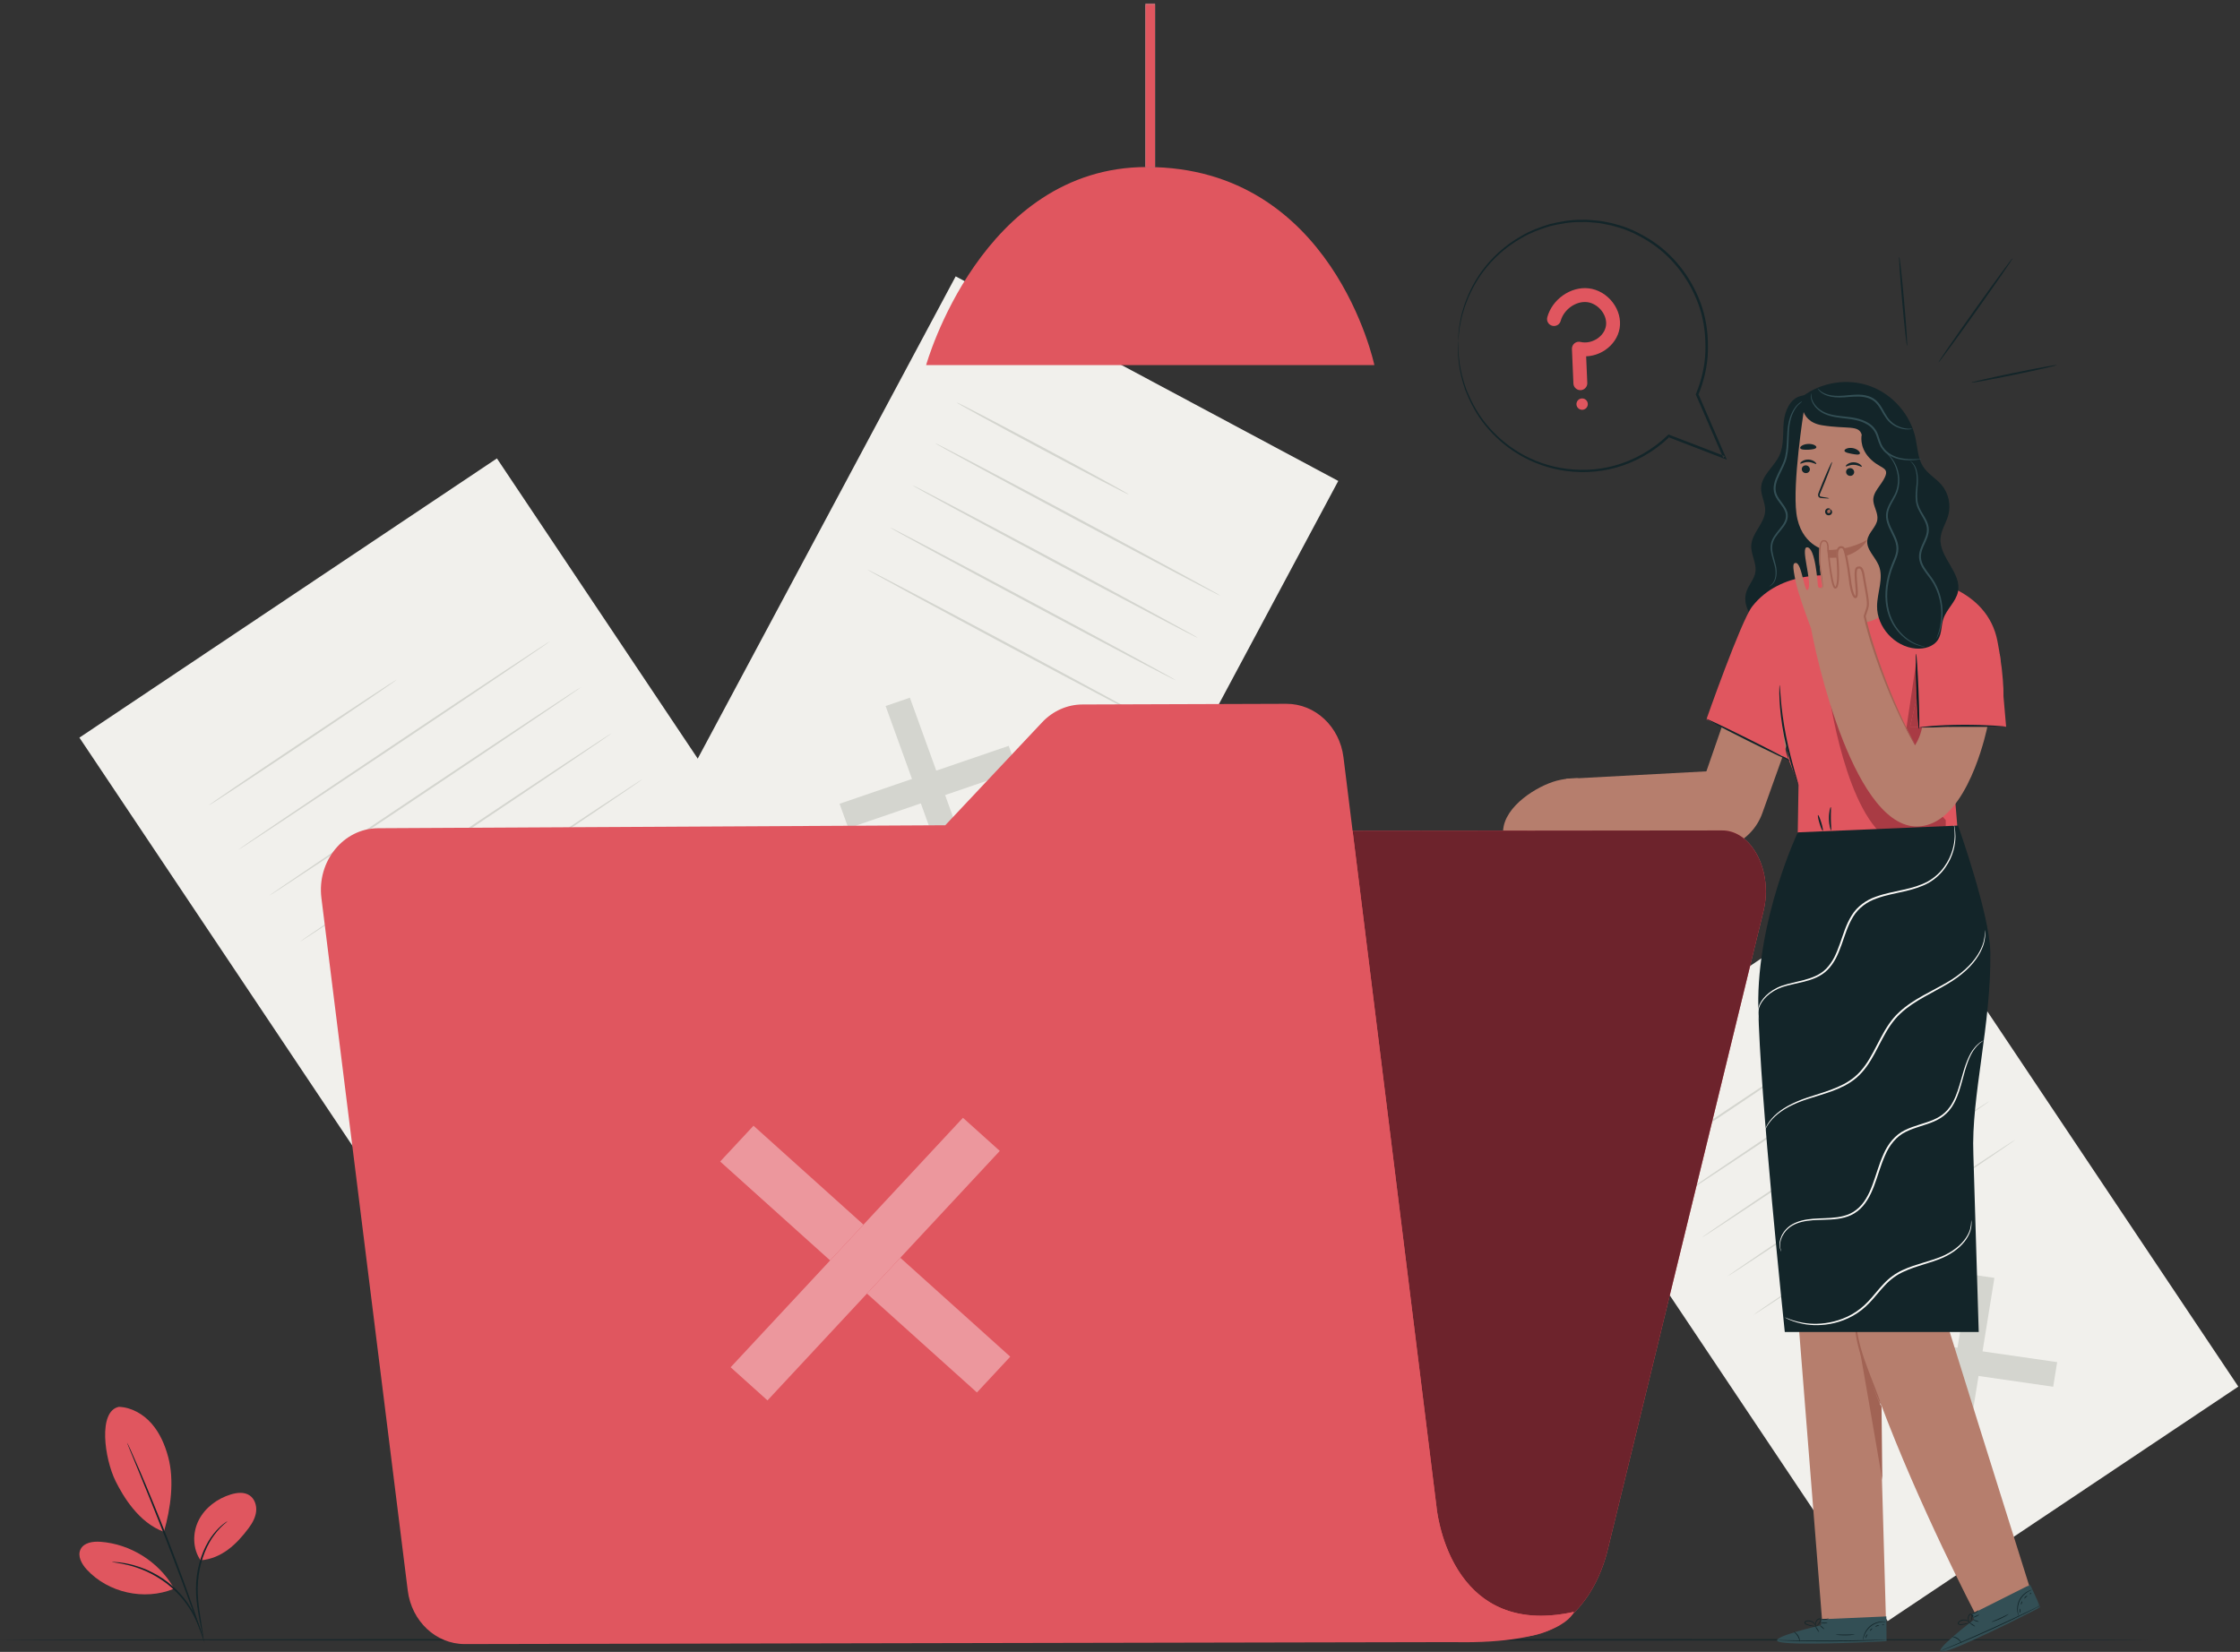 <?xml version="1.0" encoding="UTF-8"?>
<svg width="602px" height="444px" viewBox="0 0 602 444" version="1.1" xmlns="http://www.w3.org/2000/svg" xmlns:xlink="http://www.w3.org/1999/xlink">
    <rect x="0" y="0" width="602" height="444" fill="#333333" stroke="none"/>
    <!-- Generator: Sketch 55 (78076) - https://sketchapp.com -->
    <title>3024050</title>
    <desc>Created with Sketch.</desc>
    <defs>
        <polygon id="path-1" points="0.06 0.939 577.333 0.939 577.333 441.267 0.06 441.267"></polygon>
        <polygon id="path-3" points="0.569 0.937 43.373 0.937 43.373 18.94 0.569 18.94"></polygon>
    </defs>
    <g id="3024050" stroke="none" strokeWidth="1" fill="none" fill-rule="evenodd">
        <polyline id="Fill-1" fill="#F1F0EC" points="244.053 288.432 131.848 363.482 21.34 198.264 133.546 123.215 244.053 288.432"></polyline>
        <polyline id="Fill-2" fill="#D4D5CF" points="186.086 280.598 184.813 288.479 129.034 280.443 130.308 272.563 186.086 280.598"></polyline>
        <polyline id="Fill-3" fill="#D4D5CF" points="157.995 252.485 165.999 253.639 157.125 308.556 149.121 307.403 157.995 252.485"></polyline>
        <path d="M106.618,182.684 C106.698,182.804 95.454,190.465 81.507,199.794 C67.554,209.126 56.182,216.592 56.103,216.472 C56.023,216.353 67.265,208.693 81.217,199.361 C95.164,190.032 106.539,182.565 106.618,182.684" id="Fill-4" fill="#D4D5CF"></path>
        <path d="M147.882,172.326 C147.962,172.446 129.263,185.093 106.123,200.57 C82.974,216.054 64.15,228.504 64.07,228.384 C63.99,228.265 82.685,215.62 105.833,200.138 C128.974,184.66 147.802,172.206 147.882,172.326" id="Fill-5" fill="#D4D5CF"></path>
        <path d="M156.153,184.692 C156.234,184.812 137.535,197.459 114.394,212.936 C91.246,228.42 72.421,240.87 72.341,240.751 C72.261,240.631 90.956,227.987 114.105,212.504 C137.245,197.026 156.073,184.573 156.153,184.692" id="Fill-6" fill="#D4D5CF"></path>
        <path d="M164.425,197.058 C164.505,197.178 145.806,209.825 122.666,225.303 C99.517,240.786 80.693,253.236 80.612,253.117 C80.533,252.998 99.227,240.353 122.376,224.87 C145.516,209.392 164.345,196.939 164.425,197.058" id="Fill-7" fill="#D4D5CF"></path>
        <path d="M172.696,209.425 C172.776,209.545 154.077,222.192 130.937,237.669 C107.788,253.152 88.964,265.603 88.884,265.483 C88.804,265.364 107.499,252.72 130.647,237.237 C153.788,221.759 172.616,209.306 172.696,209.425" id="Fill-8" fill="#D4D5CF"></path>
        <polyline id="Fill-9" fill="#F1F0EC" points="601.548 372.698 507.314 435.726 414.508 296.972 508.741 233.943 601.548 372.698"></polyline>
        <polyline id="Fill-10" fill="#D4D5CF" points="552.865 366.118 551.796 372.737 504.952 365.988 506.022 359.37 552.865 366.118"></polyline>
        <polyline id="Fill-11" fill="#D4D5CF" points="529.275 342.509 535.996 343.476 528.543 389.598 521.821 388.63 529.275 342.509"></polyline>
        <path d="M486.126,283.888 C486.206,284.007 476.774,290.456 465.06,298.291 C453.342,306.129 443.781,312.383 443.701,312.263 C443.621,312.143 453.053,305.695 464.771,297.858 C476.483,290.023 486.046,283.767 486.126,283.888" id="Fill-12" fill="#D4D5CF"></path>
        <path d="M520.78,275.188 C520.86,275.307 505.167,285.944 485.733,298.943 C466.292,311.946 450.473,322.388 450.393,322.267 C450.313,322.148 466.003,311.514 485.443,298.511 C504.878,285.512 520.7,275.068 520.78,275.188" id="Fill-13" fill="#D4D5CF"></path>
        <path d="M527.728,285.574 C527.808,285.693 512.113,296.33 492.68,309.329 C473.239,322.332 457.419,332.772 457.339,332.653 C457.26,332.534 472.949,321.899 492.391,308.896 C511.824,295.897 527.648,285.454 527.728,285.574" id="Fill-14" fill="#D4D5CF"></path>
        <path d="M534.674,295.96 C534.754,296.079 519.061,306.716 499.626,319.715 C480.186,332.718 464.366,343.158 464.286,343.039 C464.206,342.92 479.896,332.285 499.337,319.282 C518.771,306.283 534.594,295.84 534.674,295.96" id="Fill-15" fill="#D4D5CF"></path>
        <path d="M541.62,306.345 C541.7,306.465 526.007,317.101 506.573,330.1 C487.132,343.103 471.313,353.544 471.233,353.425 C471.152,353.305 486.842,342.671 506.283,329.667 C525.717,316.669 541.54,306.225 541.62,306.345" id="Fill-16" fill="#D4D5CF"></path>
        <polyline id="Fill-17" fill="#F1F0EC" points="278.69 280.667 175.872 225.678 256.841 74.281 359.66 129.27 278.69 280.667"></polyline>
        <polyline id="Fill-18" fill="#D4D5CF" points="261.089 233.307 254.565 235.541 238.008 189.767 244.531 187.533 261.089 233.307"></polyline>
        <polyline id="Fill-19" fill="#D4D5CF" points="271.09 200.469 273.466 207.037 228.007 222.606 225.631 216.037 271.09 200.469"></polyline>
        <path d="M303.391,132.932 C303.311,133.083 292.882,127.662 280.101,120.827 C267.316,113.99 257.021,108.327 257.101,108.176 C257.181,108.025 267.608,113.445 280.393,120.282 C293.173,127.118 303.472,132.782 303.391,132.932" id="Fill-20" fill="#D4D5CF"></path>
        <path d="M328.064,160.165 C327.983,160.316 310.724,151.243 289.52,139.902 C268.307,128.557 251.183,119.242 251.263,119.092 C251.343,118.941 268.599,128.013 289.811,139.357 C311.016,150.698 328.144,160.015 328.064,160.165" id="Fill-21" fill="#D4D5CF"></path>
        <path d="M322.003,171.497 C321.923,171.648 304.664,162.575 283.459,151.234 C262.247,139.89 245.122,130.574 245.203,130.423 C245.283,130.273 262.539,139.344 283.751,150.689 C304.955,162.03 322.084,171.347 322.003,171.497" id="Fill-22" fill="#D4D5CF"></path>
        <path d="M315.942,182.829 C315.862,182.98 298.604,173.907 277.399,162.566 C256.187,151.221 239.062,141.906 239.142,141.755 C239.223,141.605 256.478,150.676 277.69,162.021 C298.895,173.361 316.024,182.679 315.942,182.829" id="Fill-23" fill="#D4D5CF"></path>
        <g id="Group-30">
            <mask id="mask-2" fill="white">
                <use xlink:href="#path-1"></use>
            </mask>
            <g id="Clip-25"></g>
            <path d="M309.882,194.161 C309.802,194.312 292.543,185.238 271.338,173.898 C250.126,162.553 233.001,153.238 233.082,153.087 C233.162,152.936 250.418,162.008 271.63,173.352 C292.834,184.693 309.963,194.011 309.882,194.161" id="Fill-24" fill="#D4D5CF" mask="url(#mask-2)"></path>
            <polygon id="Fill-26" fill="#BEBFBB" mask="url(#mask-2)" points="307.838 44.922 310.421 44.922 310.421 0.939 307.838 0.939"></polygon>
            <path d="M248.899,98.128 L369.36,98.128 C369.36,98.128 358.238,44.894 308.217,44.894 C263.725,44.894 248.899,98.128 248.899,98.128" id="Fill-27" fill="#E0565F" mask="url(#mask-2)"></path>
            <polygon id="Fill-28" fill="#E0565F" mask="url(#mask-2)" points="307.838 44.922 310.421 44.922 310.421 0.939 307.838 0.939"></polygon>
            <path d="M577.333,440.767 C577.333,440.911 448.082,441.028 288.68,441.028 C129.223,441.028 0,440.911 0,440.767 C0,440.624 129.223,440.507 288.68,440.507 C448.082,440.507 577.333,440.624 577.333,440.767" id="Fill-29" fill="#132529" mask="url(#mask-2)"></path>
        </g>
        <path d="M31.952,378.141 C35.334,378.259 38.507,380.095 40.737,382.639 C42.967,385.183 44.335,388.383 45.209,391.65 C46.901,397.974 45.861,405.436 44.058,411.728 C37.212,409.282 32.99,401.981 31.082,398.143 C28.065,392.077 26.296,379.281 31.952,378.141" id="Fill-31" fill="#E0565F"></path>
        <path d="M53.908,419.392 C51.748,416.292 51.697,411.979 53.405,408.607 C55.112,405.235 58.393,402.804 62.005,401.694 C63.676,401.182 65.614,400.966 67.068,401.936 C68.426,402.844 69.013,404.624 68.837,406.249 C68.663,407.873 67.839,409.359 66.869,410.673 C63.54,415.18 59.492,418.931 53.908,419.392" id="Fill-32" fill="#E0565F"></path>
        <path d="M54.662,440.523 C54.629,440.528 54.525,440.059 54.356,439.21 C54.173,438.272 53.936,437.06 53.651,435.605 C53.111,432.575 52.254,428.266 52.902,423.502 C53.526,418.76 55.414,414.705 57.393,412.284 C58.367,411.059 59.299,410.192 59.989,409.659 C60.323,409.379 60.618,409.206 60.804,409.074 C60.996,408.948 61.101,408.889 61.11,408.902 C61.185,408.986 59.51,410.018 57.659,412.488 C55.784,414.917 53.986,418.902 53.373,423.565 C52.734,428.232 53.525,432.502 53.982,435.549 C54.227,437.078 54.424,438.318 54.538,439.18 C54.652,440.04 54.693,440.518 54.662,440.523" id="Fill-33" fill="#132529"></path>
        <path d="M34.16,387.766 C34.175,387.759 34.27,387.937 34.436,388.284 C34.618,388.678 34.852,389.182 35.141,389.807 C35.746,391.135 36.597,393.066 37.628,395.461 C39.69,400.25 42.447,406.906 45.325,414.324 C48.201,421.746 50.653,428.521 52.359,433.448 C53.213,435.912 53.886,437.911 54.334,439.299 C54.542,439.956 54.71,440.486 54.84,440.9 C54.951,441.267 55.002,441.464 54.986,441.469 C54.971,441.474 54.89,441.289 54.75,440.932 C54.598,440.525 54.402,440.004 54.16,439.359 C53.64,437.934 52.922,435.968 52.043,433.561 C50.257,428.664 47.757,421.912 44.882,414.496 C42.007,407.083 39.301,400.411 37.319,395.591 C36.344,393.221 35.548,391.284 34.972,389.881 C34.716,389.241 34.509,388.724 34.348,388.322 C34.211,387.964 34.146,387.771 34.16,387.766" id="Fill-34" fill="#132529"></path>
        <path d="M46.536,426.543 C42.498,419.674 34.961,414.99 27.014,414.414 C24.99,414.266 22.556,414.607 21.653,416.425 C20.749,418.245 21.958,420.399 23.337,421.892 C29.073,428.106 38.776,430.272 46.611,427.088" id="Fill-35" fill="#E0565F"></path>
        <path d="M30.095,419.831 C30.098,419.799 30.548,419.817 31.362,419.878 C31.77,419.906 32.27,419.942 32.841,420.05 C33.411,420.155 34.074,420.218 34.78,420.414 C35.491,420.589 36.276,420.763 37.087,421.055 C37.915,421.3 38.765,421.654 39.658,422.032 C41.422,422.833 43.294,423.882 45.075,425.244 C46.844,426.623 48.339,428.164 49.553,429.675 C50.138,430.45 50.695,431.183 51.13,431.93 C51.611,432.647 51.968,433.367 52.304,434.018 C52.663,434.657 52.875,435.29 53.109,435.82 C53.347,436.351 53.494,436.83 53.612,437.221 C53.855,438.002 53.973,438.435 53.942,438.445 C53.841,438.48 53.355,436.732 52.006,434.172 C51.655,433.54 51.287,432.839 50.799,432.141 C50.357,431.416 49.796,430.703 49.212,429.948 C47.999,428.477 46.523,426.974 44.786,425.62 C43.036,424.282 41.204,423.241 39.478,422.431 C38.604,422.048 37.772,421.684 36.962,421.428 C36.167,421.123 35.398,420.933 34.701,420.74 C31.894,420.03 30.085,419.934 30.095,419.831" id="Fill-36" fill="#132529"></path>
        <path d="M484.027,106.414 C481.087,107.091 479.655,110.474 479.377,113.478 C479.099,116.483 479.482,119.656 478.22,122.397 C476.799,125.482 473.407,127.756 473.294,131.15 C473.226,133.22 474.454,135.166 474.396,137.235 C474.299,140.635 470.832,143.203 470.65,146.599 C470.52,149.044 472.149,151.39 471.757,153.807 C471.451,155.689 469.987,157.171 469.368,158.973 C468.134,162.566 470.602,166.521 473.817,168.544 C477.4,170.797 481.988,171.379 486.02,170.091 C490.052,168.803 493.452,165.668 495.065,161.755 C496.844,157.436 496.455,152.573 496.068,147.918 C494.863,133.413 493.968,118.882 493.383,104.338" id="Fill-37" fill="#132529"></path>
        <path d="M475.491,157.603 C475.428,157.545 476.295,157.288 476.834,156.005 C477.096,155.377 477.23,154.534 477.177,153.564 C477.143,152.587 476.81,151.524 476.447,150.326 C476.112,149.137 475.676,147.759 475.926,146.225 C476.178,144.668 477.292,143.39 478.309,142.133 C478.82,141.496 479.335,140.835 479.659,140.081 C480,139.336 480.072,138.483 479.816,137.683 C479.299,136.049 477.698,134.848 476.963,132.961 C476.599,132.016 476.595,130.978 476.803,130.043 C477,129.099 477.383,128.243 477.768,127.426 C478.551,125.798 479.413,124.305 479.755,122.721 C480.456,119.549 480.129,116.521 480.607,114.034 C481.039,111.542 482.092,109.668 483.135,108.705 C483.643,108.207 484.135,107.942 484.456,107.764 C484.798,107.617 484.979,107.549 484.985,107.565 C485.019,107.621 484.244,107.859 483.278,108.848 C482.314,109.823 481.347,111.656 480.969,114.095 C480.771,115.308 480.741,116.672 480.691,118.136 C480.64,119.599 480.594,121.188 480.222,122.83 C479.874,124.494 478.988,126.046 478.229,127.645 C477.477,129.216 476.786,131.058 477.451,132.78 C478.086,134.482 479.697,135.691 480.302,137.53 C480.598,138.445 480.501,139.459 480.115,140.279 C479.748,141.113 479.203,141.795 478.682,142.435 C477.636,143.699 476.59,144.902 476.351,146.301 C476.101,147.693 476.486,149.036 476.802,150.224 C477.137,151.414 477.46,152.534 477.468,153.551 C477.494,154.559 477.325,155.437 477.021,156.086 C476.719,156.739 476.306,157.142 475.996,157.348 C475.688,157.559 475.491,157.603 475.491,157.603" id="Fill-38" fill="#334F55"></path>
        <path d="M467.617,181.305 L458.591,207.327 L420.947,209.345 L414.67,223.313 L453.971,227.289 C461.808,230.529 470.761,226.558 473.621,218.575 L484.109,189.3 L467.617,181.305" id="Fill-39" fill="#B67E6D"></path>
        <path d="M545.481,426.637 C545.481,426.637 517.894,339.018 517.309,336.174 C516.779,333.603 527.32,270.551 528.648,254.232 L491.373,255.622 C491.373,255.622 491.372,255.721 491.37,255.893 L475.526,256.772 L489.717,435.966 L506.87,435.966 L505.169,376.515 C515.746,404.911 530.903,433.849 530.903,433.849 L545.481,426.637" id="Fill-40" fill="#B67E6D"></path>
        <path d="M505.869,397.822 C505.884,397.278 505.661,377.903 505.661,377.903 C505.447,379.062 499.085,361.08 499.239,359.987 C499.318,359.421 505.869,397.822 505.869,397.822" id="Fill-41" fill="#A16354"></path>
        <path d="M498.514,351.473 C498.474,351.473 498.437,351.859 498.403,352.559 C498.366,353.26 498.358,354.276 498.426,355.53 C498.45,356.159 498.516,356.844 498.597,357.579 C498.691,358.312 498.791,359.098 498.961,359.913 C499.272,361.549 499.752,363.318 500.363,365.134 C501.608,368.758 502.983,371.929 503.959,374.229 C504.421,375.278 504.818,376.181 505.152,376.938 C505.445,377.573 505.625,377.918 505.661,377.903 C505.698,377.889 505.588,377.516 505.358,376.855 C505.129,376.194 504.778,375.245 504.332,374.078 C503.451,371.739 502.137,368.544 500.903,364.952 C500.298,363.153 499.81,361.415 499.476,359.809 C499.294,359.01 499.178,358.238 499.066,357.517 C498.965,356.795 498.877,356.121 498.828,355.501 C498.71,354.264 498.656,353.256 498.625,352.558 C498.591,351.861 498.553,351.474 498.514,351.473" id="Fill-42" fill="#A16354"></path>
        <path d="M489.395,436.849 L489.388,435.238 L506.957,434.473 L507.006,441.118 L505.922,441.19 C501.099,441.473 481.38,442.286 478.152,441.319 C474.553,440.239 489.395,436.849 489.395,436.849" id="Fill-43" fill="#334F55"></path>
        <path d="M507.251,440.716 C507.251,440.723 507.148,440.734 506.95,440.749 C506.691,440.765 506.407,440.784 506.087,440.805 C505.224,440.845 504.163,440.894 502.911,440.953 C500.228,441.058 496.519,441.156 492.422,441.175 C488.323,441.192 484.613,441.127 481.93,441.045 C480.677,440.997 479.615,440.957 478.752,440.924 C478.432,440.906 478.148,440.89 477.889,440.876 C477.691,440.863 477.588,440.852 477.588,440.846 C477.588,440.838 477.692,440.834 477.89,440.834 C478.15,440.836 478.434,440.839 478.754,440.842 C479.618,440.856 480.68,440.874 481.933,440.894 C484.616,440.939 488.324,440.98 492.421,440.963 C496.516,440.944 500.223,440.871 502.906,440.803 C504.159,440.771 505.221,440.744 506.084,440.722 C506.404,440.716 506.689,440.711 506.948,440.706 C507.147,440.705 507.25,440.708 507.251,440.716" id="Fill-44" fill="#132529"></path>
        <path d="M483.703,441.281 C483.638,441.29 483.586,440.531 483.104,439.767 C482.635,438.994 481.981,438.609 482.017,438.555 C482.028,438.502 482.779,438.829 483.284,439.656 C483.798,440.476 483.755,441.294 483.703,441.281" id="Fill-45" fill="#132529"></path>
        <path d="M488.851,438.646 C488.802,438.678 488.554,438.378 488.298,437.977 C488.041,437.577 487.873,437.226 487.923,437.194 C487.972,437.163 488.22,437.463 488.476,437.863 C488.733,438.265 488.9,438.614 488.851,438.646" id="Fill-46" fill="#132529"></path>
        <path d="M490.264,437.892 C490.225,437.936 489.948,437.753 489.647,437.483 C489.344,437.214 489.131,436.96 489.17,436.917 C489.208,436.873 489.485,437.056 489.787,437.325 C490.089,437.595 490.303,437.848 490.264,437.892" id="Fill-47" fill="#132529"></path>
        <path d="M491.152,436.239 C491.153,436.298 490.745,436.351 490.241,436.359 C489.736,436.366 489.327,436.325 489.326,436.266 C489.325,436.208 489.733,436.155 490.238,436.147 C490.742,436.14 491.151,436.181 491.152,436.239" id="Fill-48" fill="#132529"></path>
        <path d="M491.455,435.075 C491.476,435.127 491.031,435.329 490.439,435.375 C489.847,435.423 489.376,435.293 489.388,435.238 C489.397,435.178 489.859,435.21 490.422,435.163 C490.984,435.121 491.437,435.016 491.455,435.075" id="Fill-49" fill="#132529"></path>
        <path d="M488.253,437.124 C488.254,437.147 487.823,437.201 487.129,437.12 C486.783,437.08 486.373,437 485.933,436.861 C485.713,436.784 485.484,436.726 485.247,436.582 C485.136,436.508 485.012,436.404 484.968,436.233 C484.921,436.065 485.01,435.876 485.136,435.784 C486.208,435.223 487.285,435.824 487.686,436.377 C487.906,436.66 488.008,436.935 488.055,437.126 C488.101,437.317 488.098,437.427 488.085,437.429 C488.046,437.443 488.008,436.987 487.57,436.473 C487.355,436.221 487.027,435.975 486.608,435.852 C486.211,435.736 485.647,435.707 485.27,435.948 C485.092,436.081 485.162,436.291 485.361,436.408 C485.546,436.527 485.785,436.598 485.993,436.676 C486.419,436.82 486.816,436.914 487.151,436.973 C487.824,437.089 488.253,437.089 488.253,437.124" id="Fill-50" fill="#132529"></path>
        <path d="M487.962,437.18 C487.946,437.192 487.779,436.906 487.829,436.4 C487.856,436.152 487.945,435.858 488.133,435.579 C488.33,435.329 488.584,434.984 489.066,435.003 C489.326,435.035 489.455,435.331 489.414,435.52 C489.395,435.718 489.307,435.887 489.226,436.022 C489.06,436.304 488.871,436.532 488.697,436.704 C488.346,437.05 488.068,437.182 488.056,437.161 C488.036,437.134 488.279,436.959 488.588,436.602 C488.741,436.424 488.907,436.198 489.056,435.927 C489.209,435.688 489.313,435.262 489.03,435.212 C488.75,435.185 488.464,435.467 488.293,435.691 C488.117,435.935 488.02,436.197 487.978,436.423 C487.894,436.881 487.999,437.172 487.962,437.18" id="Fill-51" fill="#132529"></path>
        <path d="M506.876,435.933 C506.873,435.973 506.376,435.888 505.586,435.984 C504.804,436.074 503.716,436.399 502.773,437.155 C501.829,437.914 501.277,438.905 501.021,439.65 C500.757,440.4 500.733,440.904 500.693,440.899 C500.68,440.898 500.674,440.772 500.691,440.547 C500.709,440.32 500.762,439.994 500.878,439.603 C501.105,438.827 501.656,437.781 502.64,436.99 C503.624,436.201 504.764,435.889 505.571,435.835 C505.978,435.806 506.308,435.824 506.532,435.856 C506.757,435.888 506.879,435.921 506.876,435.933" id="Fill-52" fill="#132529"></path>
        <path d="M498.462,439.323 C498.47,439.378 497.329,439.56 495.909,439.565 C494.488,439.575 493.347,439.405 493.354,439.35 C493.359,439.289 494.501,439.363 495.908,439.354 C497.316,439.348 498.455,439.262 498.462,439.323" id="Fill-53" fill="#132529"></path>
        <path d="M501.887,439.286 C501.93,439.328 501.794,439.528 501.679,439.79 C501.56,440.052 501.5,440.285 501.441,440.281 C501.384,440.281 501.349,440.006 501.485,439.704 C501.62,439.401 501.85,439.243 501.887,439.286" id="Fill-54" fill="#132529"></path>
        <path d="M503.173,437.674 C503.214,437.716 503.102,437.897 502.922,438.081 C502.741,438.265 502.562,438.382 502.52,438.341 C502.479,438.3 502.59,438.117 502.771,437.933 C502.95,437.749 503.131,437.634 503.173,437.674" id="Fill-55" fill="#132529"></path>
        <path d="M505.017,436.933 C505.005,436.993 504.773,436.991 504.517,437.083 C504.258,437.168 504.075,437.311 504.029,437.272 C503.983,437.24 504.129,436.991 504.448,436.883 C504.766,436.772 505.035,436.879 505.017,436.933" id="Fill-56" fill="#132529"></path>
        <g id="Group-60" transform="translate(505, 425)">
            <mask id="mask-4" fill="white">
                <use xlink:href="#path-3"></use>
            </mask>
            <g id="Clip-58"></g>
            <path d="M1.331,11.582 C1.353,11.637 1.252,11.726 1.108,11.783 C0.963,11.841 0.828,11.842 0.807,11.788 C0.785,11.733 0.886,11.643 1.03,11.587 C1.175,11.529 1.31,11.528 1.331,11.582" id="Fill-57" fill="#132529" mask="url(#mask-4)"></path>
            <path d="M25.56,10.3 L24.893,8.833 L40.608,0.937 L43.373,6.979 L42.414,7.49 C38.131,9.723 20.475,18.542 17.134,18.981 C13.408,19.471 25.56,10.3 25.56,10.3" id="Fill-59" fill="#334F55" mask="url(#mask-4)"></path>
        </g>
        <path d="M548.432,431.512 C548.436,431.518 548.346,431.571 548.172,431.666 C547.943,431.787 547.692,431.92 547.407,432.069 C546.637,432.46 545.689,432.939 544.57,433.506 C542.166,434.702 538.822,436.31 535.093,438.006 C531.36,439.7 527.949,441.16 525.467,442.184 C524.305,442.654 523.32,443.052 522.52,443.376 C522.22,443.491 521.954,443.593 521.712,443.686 C521.526,443.755 521.428,443.788 521.425,443.781 C521.423,443.774 521.516,443.728 521.696,443.646 C521.934,443.543 522.193,443.429 522.487,443.3 C523.281,442.959 524.258,442.541 525.409,442.046 C527.876,440.987 531.276,439.506 535.005,437.812 C538.733,436.118 542.084,434.532 544.505,433.372 C545.634,432.829 546.592,432.37 547.37,431.996 C547.661,431.859 547.918,431.738 548.152,431.628 C548.333,431.546 548.429,431.506 548.432,431.512" id="Fill-61" fill="#132529"></path>
        <path d="M527.183,441.674 C527.127,441.708 526.768,441.038 526.016,440.538 C525.272,440.025 524.516,439.941 524.526,439.877 C524.517,439.824 525.335,439.814 526.135,440.362 C526.94,440.9 527.235,441.664 527.183,441.674" id="Fill-62" fill="#132529"></path>
        <path d="M530.799,437.161 C530.768,437.21 530.418,437.038 530.021,436.778 C529.622,436.517 529.325,436.266 529.358,436.218 C529.39,436.168 529.738,436.34 530.137,436.6 C530.534,436.861 530.831,437.112 530.799,437.161" id="Fill-63" fill="#132529"></path>
        <path d="M531.779,435.895 C531.762,435.951 531.435,435.897 531.049,435.775 C530.662,435.653 530.363,435.509 530.382,435.453 C530.4,435.397 530.727,435.451 531.112,435.573 C531.498,435.695 531.797,435.839 531.779,435.895" id="Fill-64" fill="#132529"></path>
        <path d="M531.913,434.022 C531.938,434.076 531.587,434.292 531.131,434.506 C530.673,434.719 530.283,434.848 530.258,434.796 C530.234,434.743 530.584,434.527 531.041,434.313 C531.498,434.099 531.889,433.97 531.913,434.022" id="Fill-65" fill="#132529"></path>
        <path d="M531.712,432.837 C531.752,432.876 531.43,433.242 530.907,433.526 C530.387,433.813 529.904,433.887 529.893,433.833 C529.877,433.773 530.312,433.613 530.806,433.341 C531.302,433.071 531.671,432.791 531.712,432.837" id="Fill-66" fill="#132529"></path>
        <path d="M529.63,436.017 C529.641,436.038 529.27,436.265 528.604,436.474 C528.272,436.579 527.864,436.674 527.405,436.728 C527.174,436.748 526.942,436.789 526.666,436.754 C526.533,436.732 526.378,436.688 526.269,436.551 C526.156,436.417 526.16,436.208 526.238,436.071 C526.986,435.122 528.215,435.227 528.807,435.568 C529.124,435.736 529.329,435.946 529.45,436.1 C529.57,436.257 529.612,436.357 529.602,436.364 C529.571,436.393 529.35,435.993 528.74,435.703 C528.441,435.561 528.042,435.472 527.609,435.531 C527.199,435.588 526.672,435.792 526.427,436.167 C526.319,436.361 526.469,436.523 526.698,436.549 C526.916,436.581 527.164,436.549 527.385,436.534 C527.833,436.492 528.233,436.415 528.563,436.33 C529.225,436.161 529.615,435.985 529.63,436.017" id="Fill-67" fill="#132529"></path>
        <path d="M529.388,436.188 C529.378,436.206 529.109,436.013 528.947,435.531 C528.87,435.294 528.831,434.988 528.888,434.657 C528.966,434.348 529.057,433.93 529.503,433.75 C529.754,433.672 530.34,434.177 530.381,434.366 C530.443,434.554 530.084,434.457 530.067,434.615 C530.03,434.939 529.951,435.224 529.863,435.453 C529.685,435.912 529.486,436.146 529.466,436.133 C529.437,436.115 529.587,435.856 529.722,435.404 C529.788,435.179 529.848,434.904 529.872,434.597 C529.914,434.316 529.834,433.885 529.557,433.955 C529.289,434.046 529.144,434.419 529.079,434.694 C529.02,434.988 529.038,435.267 529.092,435.491 C529.202,435.942 529.418,436.165 529.388,436.188" id="Fill-68" fill="#132529"></path>
        <path d="M546.132,427.304 C546.145,427.341 545.656,427.467 544.976,427.878 C544.299,428.28 543.44,429.022 542.889,430.098 C542.339,431.177 542.241,432.307 542.313,433.092 C542.379,433.885 542.564,434.354 542.526,434.366 C542.513,434.37 542.455,434.259 542.379,434.045 C542.303,433.831 542.217,433.512 542.163,433.107 C542.052,432.306 542.127,431.127 542.7,430.003 C543.275,428.88 544.187,428.127 544.901,427.748 C545.259,427.554 545.568,427.436 545.786,427.373 C546.004,427.309 546.129,427.291 546.132,427.304" id="Fill-69" fill="#132529"></path>
        <path d="M539.844,433.842 C539.873,433.889 538.908,434.521 537.615,435.109 C536.322,435.7 535.212,436.013 535.195,435.96 C535.176,435.901 536.247,435.502 537.527,434.916 C538.809,434.335 539.814,433.788 539.844,433.842" id="Fill-70" fill="#132529"></path>
        <path d="M542.953,432.405 C543.01,432.426 542.968,432.664 542.971,432.95 C542.968,433.237 543.01,433.474 542.953,433.496 C542.902,433.519 542.758,433.282 542.758,432.95 C542.758,432.619 542.901,432.382 542.953,432.405" id="Fill-71" fill="#132529"></path>
        <path d="M543.466,430.408 C543.521,430.429 543.493,430.64 543.404,430.883 C543.316,431.124 543.198,431.304 543.144,431.283 C543.089,431.264 543.116,431.051 543.205,430.809 C543.294,430.567 543.411,430.388 543.466,430.408" id="Fill-72" fill="#132529"></path>
        <path d="M544.846,428.976 C544.859,429.036 544.647,429.13 544.45,429.318 C544.249,429.502 544.142,429.708 544.083,429.69 C544.027,429.681 544.059,429.392 544.305,429.164 C544.55,428.932 544.839,428.92 544.846,428.976" id="Fill-73" fill="#132529"></path>
        <path d="M545.901,428.118 C545.943,428.159 545.888,428.282 545.778,428.393 C545.67,428.505 545.548,428.561 545.506,428.52 C545.464,428.479 545.519,428.356 545.627,428.245 C545.736,428.134 545.859,428.077 545.901,428.118" id="Fill-74" fill="#132529"></path>
        <path d="M526.231,224.575 L523.305,188.877 L538.333,189.145 C538.333,189.145 539.029,183.882 536.815,172.336 C535.457,165.257 530.742,160.914 525.454,158.334 L525.455,158.24 L524.997,158.12 C518.272,154.972 511.232,154.528 511.232,154.528 L492.785,154.741 C492.785,154.741 478.693,152.983 470.893,163.029 C467.888,166.898 458.591,193.384 458.591,193.384 L480.732,204.048 L478.625,189.361 C478.625,189.361 479.044,200.009 480.403,203.383 C481.16,205.263 483.353,211.099 483.353,211.099 L483.066,228.714 L526.231,224.575" id="Fill-75" fill="#E0565F"></path>
        <polyline id="Fill-76" fill="#E0565F" points="516.053 183.695 513.316 195.361 539.147 195.361 537.447 175.803 516.053 183.695"></polyline>
        <path d="M539.147,195.361 C539.149,195.284 537.844,195.147 535.728,195.022 C533.61,194.898 530.681,194.793 527.443,194.808 C524.205,194.824 521.276,194.964 519.16,195.132 C517.045,195.299 515.744,195.478 515.75,195.553 C515.756,195.635 517.066,195.598 519.182,195.534 C521.298,195.47 524.218,195.393 527.446,195.377 C530.674,195.363 533.596,195.404 535.713,195.425 C537.83,195.447 539.143,195.441 539.147,195.361" id="Fill-77" fill="#132529"></path>
        <path d="M514.94,175.707 C514.861,175.71 514.834,176.844 514.854,178.675 C514.873,180.505 514.94,183.032 515.048,185.822 C515.156,188.612 515.286,191.137 515.408,192.964 C515.53,194.79 515.646,195.918 515.725,195.915 C515.803,195.912 515.83,194.778 515.811,192.948 C515.791,191.118 515.726,188.59 515.617,185.8 C515.509,183.01 515.379,180.485 515.256,178.659 C515.134,176.833 515.019,175.705 514.94,175.707" id="Fill-78" fill="#132529"></path>
        <path d="M512.689,227.274 C511.234,227.274 509.865,226.916 508.581,226.267 L520.451,225.129 C517.42,227.203 513.316,227.252 513.316,227.252 C513.105,227.267 512.896,227.274 512.689,227.274" id="Fill-79" fill="#A2A5A2"></path>
        <path d="M508.581,226.267 C496.036,219.929 491.435,185.811 491.435,185.811 L522.918,220.435 L522.918,222.336 C522.338,223.536 521.453,224.443 520.451,225.129 L508.581,226.267" id="Fill-80" fill="#A93B44"></path>
        <path d="M513.851,202.746 L511.85,199.084 L514.855,178.788 C514.876,180.608 514.942,183.089 515.048,185.822 C515.072,186.448 515.098,187.06 515.124,187.654 L513.316,195.361 L515.609,195.361 C515.652,195.72 515.692,195.915 515.724,195.915 L515.725,195.915 C515.75,195.914 515.77,195.795 515.785,195.572 C515.862,195.592 516.067,195.6 516.383,195.6 C516.589,195.6 516.843,195.596 517.141,195.59 L513.851,202.746" id="Fill-81" fill="#A93B44"></path>
        <path d="M515.609,195.361 L513.316,195.361 L515.124,187.654 C515.214,189.71 515.314,191.547 515.408,192.964 C515.48,194.029 515.548,194.857 515.609,195.361" id="Fill-82" fill="#A93B44"></path>
        <path d="M516.383,195.6 C516.067,195.6 515.862,195.592 515.785,195.572 C515.785,195.566 515.785,195.56 515.786,195.553 L517.143,195.586 L517.141,195.59 C516.843,195.596 516.589,195.6 516.383,195.6" id="Fill-83" fill="#051317"></path>
        <path d="M515.724,195.915 C515.692,195.915 515.652,195.72 515.609,195.361 C515.548,194.857 515.48,194.029 515.408,192.964 C515.314,191.547 515.214,189.71 515.124,187.654 C515.098,187.06 515.072,186.448 515.048,185.822 C514.942,183.089 514.876,180.608 514.855,178.788 L514.94,178.216 L515.75,195.553 L515.786,195.553 C515.785,195.56 515.785,195.566 515.785,195.572 C515.77,195.795 515.75,195.914 515.725,195.915 L515.724,195.915" id="Fill-84" fill="#051317"></path>
        <path d="M483.353,211.099 C483.318,211.111 483.165,210.756 482.916,210.103 C482.666,209.451 482.332,208.496 481.946,207.308 C481.175,204.933 480.222,201.608 479.476,197.863 C478.733,194.116 478.37,190.67 478.252,188.172 C478.191,186.923 478.173,185.912 478.191,185.213 C478.205,184.514 478.231,184.128 478.267,184.127 C478.349,184.126 478.405,185.668 478.619,188.147 C478.831,190.626 479.249,194.038 479.986,197.762 C480.729,201.483 481.619,204.806 482.299,207.202 C482.616,208.313 482.886,209.26 483.108,210.039 C483.298,210.711 483.387,211.088 483.353,211.099" id="Fill-85" fill="#132529"></path>
        <path d="M489.878,223.332 C489.74,223.373 489.341,222.455 488.986,221.281 C488.631,220.106 488.454,219.12 488.592,219.078 C488.73,219.037 489.129,219.955 489.484,221.13 C489.84,222.304 490.016,223.29 489.878,223.332" id="Fill-86" fill="#132529"></path>
        <path d="M492.109,223.169 C491.977,223.203 491.541,221.825 491.52,220.057 C491.489,218.29 491.884,216.899 492.018,216.93 C492.166,216.957 492.01,218.344 492.04,220.05 C492.06,221.755 492.257,223.138 492.109,223.169" id="Fill-87" fill="#132529"></path>
        <path d="M481.182,204.535 C481.118,204.664 475.965,202.219 469.674,199.076 C463.381,195.931 458.333,193.278 458.398,193.15 C458.462,193.021 463.614,195.465 469.907,198.61 C476.197,201.753 481.246,204.407 481.182,204.535" id="Fill-88" fill="#132529"></path>
        <path d="M490.262,158.192 C490.377,153.133 490.405,147.806 490.405,147.806 C490.405,147.806 483.917,146.555 482.786,138.017 C481.708,129.875 484.724,110.77 484.724,110.77 C494.202,107.187 504.052,110.435 510.546,118.115 L508.934,159.189 C508.747,163.957 504.498,167.594 499.394,167.355 C494.238,167.113 490.152,163.013 490.262,158.192" id="Fill-89" fill="#B67E6D"></path>
        <path d="M484.232,126.039 C484.196,126.614 484.654,127.119 485.254,127.166 C485.854,127.214 486.368,126.787 486.403,126.212 C486.439,125.637 485.981,125.132 485.382,125.084 C484.781,125.036 484.267,125.464 484.232,126.039" id="Fill-90" fill="#132529"></path>
        <path d="M483.825,124.606 C483.957,124.752 484.799,124.161 485.972,124.195 C487.145,124.212 487.99,124.838 488.121,124.697 C488.186,124.635 488.055,124.375 487.687,124.092 C487.324,123.811 486.701,123.53 485.971,123.515 C485.239,123.499 484.618,123.753 484.257,124.019 C483.89,124.286 483.761,124.54 483.825,124.606" id="Fill-91" fill="#132529"></path>
        <path d="M496.137,126.78 C496.102,127.355 496.56,127.859 497.16,127.908 C497.759,127.955 498.275,127.529 498.31,126.953 C498.345,126.378 497.887,125.873 497.287,125.825 C496.688,125.777 496.172,126.205 496.137,126.78" id="Fill-92" fill="#132529"></path>
        <path d="M496.058,125.348 C496.19,125.494 497.032,124.904 498.205,124.937 C499.377,124.954 500.223,125.58 500.355,125.44 C500.418,125.377 500.288,125.118 499.919,124.835 C499.557,124.553 498.935,124.273 498.203,124.257 C497.473,124.242 496.851,124.495 496.49,124.762 C496.123,125.029 495.993,125.283 496.058,125.348" id="Fill-93" fill="#132529"></path>
        <path d="M491.575,133.94 C491.582,133.874 490.856,133.729 489.678,133.548 C489.379,133.509 489.097,133.442 489.052,133.236 C488.986,133.018 489.12,132.698 489.275,132.353 C489.575,131.636 489.89,130.883 490.22,130.095 C491.534,126.878 492.494,124.23 492.363,124.178 C492.233,124.126 491.063,126.691 489.748,129.908 C489.432,130.702 489.129,131.458 488.841,132.181 C488.718,132.519 488.513,132.9 488.654,133.353 C488.73,133.579 488.945,133.747 489.136,133.804 C489.326,133.868 489.495,133.875 489.643,133.888 C490.831,133.983 491.568,134.007 491.575,133.94" id="Fill-94" fill="#132529"></path>
        <path d="M490.405,147.806 C490.405,147.806 496.116,148.322 501.871,145.061 C501.871,145.061 498.958,150.831 490.469,149.816 L490.405,147.806" id="Fill-95" fill="#A16354"></path>
        <path d="M499.814,121.963 C499.573,122.33 498.681,122.167 497.681,121.987 C496.685,121.786 495.795,121.609 495.706,121.179 C495.607,120.767 496.64,120.197 497.974,120.452 C499.308,120.705 500.058,121.616 499.814,121.963" id="Fill-96" fill="#132529"></path>
        <path d="M488.147,120.241 C488.056,120.668 487.1,120.824 485.998,120.881 C484.895,120.926 483.93,120.858 483.8,120.44 C483.668,120.036 484.6,119.379 485.926,119.32 C487.252,119.257 488.24,119.826 488.147,120.241" id="Fill-97" fill="#132529"></path>
        <path d="M491.594,136.749 C491.346,136.681 491.068,136.821 490.944,137.046 C490.796,137.313 490.864,137.681 491.098,137.878 C491.331,138.075 491.705,138.08 491.943,137.89 C492.183,137.699 492.26,137.334 492.12,137.062 C491.98,136.791 491.637,136.643 491.343,136.728" id="Fill-98" fill="#A16354"></path>
        <path d="M491.868,136.865 C491.921,136.818 491.681,136.53 491.168,136.641 C490.932,136.694 490.621,136.907 490.526,137.27 C490.433,137.612 490.518,138.056 490.88,138.333 C491.255,138.598 491.707,138.543 492.005,138.34 C492.324,138.13 492.415,137.746 492.365,137.506 C492.262,136.979 491.872,136.895 491.861,136.969 C491.817,137.035 491.997,137.217 491.963,137.529 C491.945,137.682 491.873,137.824 491.725,137.896 C491.58,137.976 491.35,137.975 491.218,137.874 C491.08,137.777 491.009,137.558 491.038,137.39 C491.059,137.223 491.171,137.097 491.307,137.02 C491.585,136.863 491.832,136.937 491.868,136.865" id="Fill-99" fill="#132529"></path>
        <path d="M506.616,128.147 C505.605,130.491 503.136,132.297 503.479,134.827 C503.699,136.461 504.747,137.984 504.543,139.619 C504.287,141.674 502.153,143.098 501.852,145.145 C501.481,147.657 503.924,149.609 504.9,151.953 C506.321,155.367 504.503,159.205 504.46,162.902 C504.395,168.565 509.211,173.855 514.855,174.32 C517.138,174.508 519.709,173.819 520.893,171.858 C521.869,170.239 521.674,168.184 522.26,166.387 C523.132,163.71 525.683,161.752 526.221,158.989 C527.201,153.952 521.113,149.784 521.514,144.668 C521.685,142.483 523.034,140.576 523.609,138.46 C524.359,135.688 523.671,132.566 521.822,130.368 C520.32,128.581 518.141,127.406 516.861,125.454 C515.41,123.24 515.36,120.433 514.813,117.843 C513.48,111.533 508.74,106.05 502.689,103.818 C496.637,101.586 489.473,102.678 484.36,106.612 C484.36,106.612 482.906,113.203 489.672,114.305 C496.437,115.407 499.572,114.135 500.335,116.847 C500.335,116.847 499.565,120.015 502.361,123.04 C505.159,126.066 507.787,125.433 506.616,128.147" id="Fill-100" fill="#132529"></path>
        <path d="M517.412,173.859 C517.409,173.877 517.198,173.854 516.795,173.794 C516.393,173.732 515.803,173.598 515.074,173.33 C513.629,172.802 511.583,171.652 509.839,169.455 C508.973,168.367 508.161,167.046 507.614,165.494 C507.054,163.951 506.734,162.202 506.704,160.36 C506.661,158.516 506.923,156.584 507.426,154.65 C507.677,153.681 508.003,152.716 508.383,151.757 C508.757,150.794 509.217,149.866 509.481,148.884 C509.765,147.905 509.727,146.905 509.471,145.951 C509.21,144.996 508.766,144.1 508.333,143.213 C507.898,142.327 507.454,141.443 507.168,140.503 C506.877,139.571 506.769,138.566 506.958,137.629 C507.357,135.745 508.501,134.351 509.176,132.921 C509.891,131.503 510.114,130.006 510.081,128.661 C509.96,125.937 508.799,123.923 507.852,122.762 C506.863,121.599 506.114,121.157 506.152,121.108 C506.152,121.108 506.945,121.482 508.005,122.63 C509.021,123.776 510.275,125.818 510.449,128.645 C510.509,130.038 510.296,131.616 509.565,133.109 C508.875,134.592 507.771,135.996 507.43,137.72 C507.078,139.457 507.9,141.246 508.791,142.987 C509.227,143.875 509.689,144.794 509.971,145.815 C510.251,146.829 510.292,147.974 509.983,149.019 C509.699,150.068 509.23,151.008 508.864,151.949 C508.49,152.889 508.168,153.834 507.919,154.781 C507.42,156.672 507.155,158.558 507.185,160.353 C507.196,163.957 508.434,167.109 510.128,169.227 C511.789,171.395 513.752,172.565 515.149,173.141 C516.564,173.714 517.425,173.8 517.412,173.859" id="Fill-101" fill="#334F55"></path>
        <path d="M516.416,123.398 C516.419,123.431 515.892,123.526 514.926,123.62 C513.964,123.7 512.543,123.811 510.808,123.512 C509.113,123.202 506.968,122.369 505.61,120.358 C504.944,119.349 504.68,118.128 504.246,117.001 C503.838,115.861 503.049,114.874 501.968,114.19 C499.78,112.804 497.206,112.633 494.954,112.359 C492.691,112.104 490.566,111.624 489.126,110.543 C487.675,109.511 486.931,108.17 486.739,107.204 C486.631,106.721 486.64,106.332 486.662,106.077 C486.698,105.82 486.726,105.689 486.744,105.691 C486.808,105.692 486.675,106.241 486.937,107.155 C487.178,108.059 487.93,109.295 489.337,110.242 C490.724,111.224 492.757,111.654 495.011,111.882 C497.242,112.134 499.907,112.273 502.251,113.753 C503.407,114.474 504.303,115.607 504.722,116.817 C505.167,118.007 505.416,119.179 506.014,120.098 C507.233,121.959 509.25,122.81 510.878,123.15 C512.548,123.487 513.955,123.435 514.914,123.418 C515.877,123.387 516.412,123.36 516.416,123.398" id="Fill-102" fill="#334F55"></path>
        <path d="M513.935,115.254 C513.941,115.28 513.531,115.407 512.763,115.427 C512.001,115.448 510.86,115.313 509.606,114.716 C508.98,114.419 508.338,113.993 507.748,113.424 C507.148,112.858 506.656,112.126 506.196,111.354 C505.294,109.833 504.427,107.957 502.557,107.181 C500.725,106.396 498.707,106.571 496.954,106.689 C495.184,106.864 493.525,106.915 492.172,106.649 C490.81,106.412 489.788,105.848 489.222,105.326 C488.935,105.067 488.74,104.837 488.633,104.666 C488.521,104.497 488.47,104.406 488.484,104.395 C488.526,104.363 488.765,104.717 489.351,105.169 C489.933,105.62 490.916,106.103 492.233,106.286 C493.55,106.496 495.135,106.412 496.913,106.211 C498.675,106.072 500.753,105.851 502.768,106.705 C503.764,107.129 504.577,107.877 505.155,108.688 C505.744,109.499 506.166,110.347 506.61,111.112 C507.052,111.877 507.505,112.577 508.052,113.117 C508.593,113.663 509.187,114.084 509.771,114.387 C510.943,114.995 512.028,115.184 512.768,115.224 C513.512,115.267 513.929,115.209 513.935,115.254" id="Fill-103" fill="#334F55"></path>
        <path d="M520.397,171.701 C520.346,171.678 520.664,171.035 521.033,169.804 C521.4,168.577 521.764,166.732 521.699,164.444 C521.621,162.17 521.074,159.42 519.568,156.808 C518.836,155.498 517.725,154.331 516.819,152.893 C516.369,152.175 515.982,151.37 515.812,150.479 C515.645,149.587 515.746,148.64 516.033,147.78 C516.594,146.054 517.599,144.599 517.815,143.012 C518.082,141.42 517.278,139.968 516.517,138.677 C516.132,138.019 515.746,137.369 515.446,136.689 C515.147,136.009 514.956,135.293 514.881,134.601 C514.729,133.211 514.891,131.934 514.994,130.788 C515.282,128.504 515.07,126.627 514.52,125.474 C513.986,124.306 513.288,123.956 513.34,123.909 L513.461,123.966 C513.534,124.014 513.651,124.077 513.779,124.194 C514.046,124.411 514.402,124.796 514.702,125.385 C515.335,126.553 515.607,128.515 515.36,130.819 C515.279,131.97 515.146,133.232 515.309,134.548 C515.442,135.877 516.127,137.132 516.93,138.432 C517.319,139.091 517.73,139.778 518.019,140.557 C518.315,141.331 518.449,142.215 518.319,143.082 C518.076,144.831 517.046,146.311 516.529,147.937 C516.261,148.748 516.175,149.582 516.321,150.385 C516.473,151.186 516.824,151.934 517.253,152.624 C518.11,154.006 519.228,155.196 519.983,156.568 C521.518,159.283 522.035,162.112 522.068,164.435 C522.085,166.774 521.657,168.641 521.227,169.865 C521.002,170.476 520.814,170.944 520.651,171.246 C520.5,171.553 520.413,171.709 520.397,171.701" id="Fill-104" fill="#334F55"></path>
        <path d="M479.662,358.027 C479.662,358.027 472.928,294.184 472.541,270.595 C472.154,247.004 483.148,223.728 483.148,223.728 L526.231,221.906 C526.231,221.906 534.746,245.842 534.899,255.895 C535.195,275.434 529.707,294.729 530.34,310.228 L531.78,358.027" id="Fill-105" fill="#132529"></path>
        <path d="M533.222,279.542 C533.231,279.557 532.986,279.741 532.519,280.074 C532.399,280.159 532.268,280.252 532.126,280.351 C531.991,280.466 531.86,280.609 531.709,280.754 C531.406,281.045 531.054,281.374 530.749,281.829 C529.358,283.533 528.343,286.576 527.379,290.374 C526.847,292.26 526.309,294.376 525.197,296.447 C524.9,296.953 524.633,297.489 524.241,297.96 C524.054,298.199 523.884,298.457 523.679,298.687 L523.015,299.35 C522.115,300.235 520.976,300.902 519.775,301.429 C517.363,302.486 514.641,302.987 512.153,304.235 C509.65,305.454 507.774,307.817 506.624,310.538 C505.411,313.248 504.675,316.093 503.663,318.749 C502.669,321.384 501.316,323.949 499.166,325.569 C497.033,327.248 494.398,327.632 492.115,327.779 C489.796,327.914 487.648,327.848 485.721,328.139 C483.802,328.405 482.101,329.014 480.899,329.959 C479.692,330.907 478.988,332.096 478.657,333.114 C478.316,334.144 478.377,335.013 478.49,335.566 C478.602,336.128 478.76,336.396 478.725,336.411 C478.725,336.411 478.536,336.158 478.389,335.591 C478.238,335.031 478.14,334.132 478.464,333.055 C478.777,331.989 479.478,330.743 480.717,329.731 C481.96,328.719 483.709,328.071 485.666,327.775 C487.628,327.455 489.8,327.501 492.086,327.348 C494.347,327.184 496.869,326.788 498.874,325.187 C500.905,323.643 502.21,321.176 503.187,318.567 C504.181,315.942 504.912,313.093 506.15,310.324 C507.311,307.556 509.301,305.042 511.923,303.78 C514.509,302.496 517.233,302.011 519.584,300.988 C520.755,300.481 521.843,299.851 522.703,299.015 L523.34,298.389 C523.538,298.17 523.702,297.923 523.884,297.694 C524.263,297.247 524.526,296.728 524.818,296.242 C525.913,294.243 526.472,292.15 527.024,290.275 C528.031,286.498 529.117,283.405 530.59,281.703 C530.913,281.25 531.285,280.924 531.605,280.64 C531.764,280.499 531.903,280.358 532.045,280.249 C532.194,280.155 532.332,280.068 532.458,279.988 C532.952,279.679 533.213,279.526 533.222,279.542" id="Fill-106" fill="#FAF9F6"></path>
        <path d="M533.487,249.998 C533.505,249.997 533.525,250.29 533.543,250.853 C533.552,251.415 533.484,252.249 533.244,253.296 C532.744,255.377 531.224,258.235 528.377,260.821 C526.971,262.12 525.273,263.376 523.332,264.507 C521.401,265.652 519.272,266.742 517.09,267.975 C514.916,269.212 512.674,270.609 510.704,272.466 C508.708,274.3 507.213,276.71 505.867,279.263 C504.507,281.811 503.303,284.406 501.673,286.652 C500.864,287.774 499.95,288.799 498.939,289.676 C497.921,290.547 496.813,291.255 495.687,291.842 C493.427,293.015 491.125,293.74 488.992,294.408 C486.855,295.069 484.86,295.654 483.117,296.385 C481.371,297.105 479.858,297.92 478.636,298.785 C477.413,299.65 476.483,300.558 475.823,301.379 C474.491,303.028 474.211,304.223 474.136,304.183 C474.119,304.178 474.214,303.9 474.413,303.373 C474.645,302.862 475.002,302.101 475.664,301.254 C476.311,300.399 477.238,299.452 478.466,298.549 C479.693,297.646 481.217,296.797 482.975,296.046 C484.733,295.284 486.736,294.674 488.862,293.996 C490.985,293.312 493.26,292.576 495.464,291.417 C496.562,290.837 497.635,290.143 498.614,289.299 C499.589,288.447 500.471,287.453 501.259,286.354 C502.847,284.157 504.04,281.583 505.407,279.018 C506.758,276.454 508.297,273.974 510.354,272.095 C512.379,270.197 514.661,268.79 516.855,267.557 C519.056,266.329 521.189,265.255 523.113,264.134 C525.045,263.03 526.727,261.812 528.129,260.55 C530.963,258.036 532.496,255.271 533.049,253.244 C533.586,251.197 533.407,249.993 533.487,249.998" id="Fill-107" fill="#FAF9F6"></path>
        <path d="M472.759,273.975 C472.75,273.978 472.721,273.914 472.671,273.782 C472.628,273.648 472.536,273.456 472.478,273.186 C472.356,272.652 472.279,271.808 472.578,270.789 C473.134,268.753 475.346,266.22 478.91,264.95 C480.684,264.341 482.696,263.973 484.792,263.425 C486.864,262.866 489.122,262.084 490.809,260.351 C491.646,259.496 492.354,258.478 492.942,257.359 C493.517,256.23 493.99,255.018 494.437,253.767 C495.333,251.273 496.085,248.562 497.607,246.099 C499.118,243.616 501.581,241.891 504.13,241.027 C506.673,240.093 509.236,239.679 511.615,239.13 C514.001,238.611 516.231,237.939 518.124,236.914 C519.989,235.854 521.476,234.443 522.528,232.947 C524.686,229.947 525.25,226.875 525.327,224.846 C525.374,222.783 525.046,221.66 525.114,221.65 C525.114,221.65 525.514,222.754 525.529,224.85 C525.514,226.91 525,230.057 522.828,233.16 C521.768,234.707 520.256,236.178 518.334,237.291 C516.394,238.365 514.117,239.063 511.722,239.598 C509.331,240.162 506.782,240.587 504.308,241.505 C501.818,242.362 499.505,243.995 498.048,246.375 C496.579,248.748 495.824,251.428 494.917,253.938 C494.464,255.198 493.979,256.431 493.384,257.589 C492.774,258.74 492.03,259.8 491.147,260.692 C489.356,262.509 486.997,263.296 484.901,263.842 C482.775,264.379 480.775,264.723 479.026,265.3 C475.559,266.483 473.358,268.911 472.772,270.849 C472.455,271.821 472.494,272.637 472.58,273.166 C472.692,273.692 472.782,273.968 472.759,273.975" id="Fill-108" fill="#FAF9F6"></path>
        <path d="M529.782,327.958 C529.8,327.956 529.823,328.171 529.852,328.585 C529.875,328.998 529.843,329.617 529.667,330.39 C529.315,331.931 528.125,334.039 525.888,335.793 C524.786,336.681 523.453,337.496 521.922,338.147 C520.396,338.802 518.707,339.32 516.943,339.869 C515.182,340.419 513.333,340.995 511.535,341.844 C509.725,342.673 508.053,343.887 506.613,345.434 C505.154,346.962 503.896,348.632 502.499,350.105 C501.108,351.588 499.528,352.809 497.891,353.712 C494.6,355.529 491.188,356.153 488.38,356.184 C485.552,356.216 483.307,355.621 481.835,355.097 C481.092,354.838 480.54,354.579 480.174,354.385 C479.805,354.2 479.615,354.097 479.623,354.08 C479.631,354.064 479.836,354.137 480.218,354.29 C480.595,354.452 481.155,354.679 481.9,354.905 C483.376,355.365 485.598,355.893 488.374,355.816 C491.129,355.738 494.461,355.088 497.656,353.293 C499.25,352.398 500.77,351.212 502.128,349.755 C503.495,348.304 504.749,346.635 506.236,345.074 C507.701,343.496 509.463,342.221 511.316,341.383 C513.163,340.519 515.036,339.949 516.803,339.411 C518.57,338.874 520.251,338.374 521.755,337.75 C523.256,337.131 524.57,336.352 525.659,335.504 C527.872,333.826 529.067,331.821 529.472,330.339 C529.866,328.842 529.71,327.956 529.782,327.958" id="Fill-109" fill="#FAF9F6"></path>
        <path d="M524.871,195.403 L516.541,195.6 C515.994,198.406 514.657,200.326 514.657,200.326 C507.691,188.234 502.29,172.034 500.949,165.523 C501.145,164.872 501.376,164.153 501.665,163.348 C501.998,162.42 501.712,160.663 501.555,159.687 C501.321,158.238 500.916,156.287 500.794,155.384 C500.423,152.633 499.98,152.201 499.02,152.512 C497.715,152.935 499.555,160.239 498.485,160.397 C497.91,160.482 497.207,157.98 497.004,155.927 C496.8,153.874 495.871,147.559 495.192,147.138 C494.198,146.521 493.331,147.497 493.582,149.541 C493.836,151.611 494.157,157.781 493.072,157.865 C492.003,157.947 491.106,147.477 491.106,147.477 C491.106,147.477 491.275,145.199 490.019,145.253 C487.753,145.352 489.524,156.39 489.717,157.435 C489.853,158.163 488.676,158.296 488.572,157.507 C488.466,156.694 487.919,147.036 485.612,147.114 C483.841,147.174 486.983,156.21 485.989,158.305 C484.995,160.399 484.305,151.191 482.614,151.318 C481.985,151.365 481.52,151.488 482.676,156.699 C483.298,159.5 485.123,164.65 486.719,168.913 C489.398,183.364 501.155,229.59 519.589,221.128 C529.903,216.393 534.089,195.408 534.089,195.408 L524.871,195.403" id="Fill-110" fill="#B67E6D"></path>
        <path d="M489.323,158.143 C489.323,158.143 489.407,158.159 489.564,158.11 C489.704,158.067 489.983,157.891 489.94,157.533 C489.916,156.912 489.818,156.008 489.675,154.839 C489.568,153.662 489.216,152.25 489.215,150.578 C489.201,149.741 489.223,148.841 489.271,147.887 C489.302,147.41 489.311,146.915 489.416,146.447 C489.495,145.994 489.798,145.476 490.148,145.538 L490.187,145.545 L490.203,145.544 C490.559,145.528 490.837,145.805 490.951,146.228 C491.076,146.634 491.108,147.112 491.082,147.567 L491.081,147.586 L491.083,147.599 C491.316,150.158 491.568,152.958 492.151,155.949 C492.233,156.322 492.316,156.698 492.432,157.077 C492.489,157.267 492.557,157.458 492.64,157.65 C492.693,157.749 492.728,157.843 492.81,157.947 C492.881,158.034 492.971,158.186 493.228,158.209 C493.643,158.178 493.763,157.864 493.857,157.684 C493.946,157.476 494.002,157.272 494.044,157.069 C494.13,156.662 494.173,156.257 494.204,155.848 C494.315,154.218 494.258,152.553 494.138,150.847 C494.099,149.984 493.887,149.123 494.033,148.342 C494.103,147.957 494.263,147.569 494.525,147.409 C494.653,147.331 494.798,147.314 494.956,147.354 L495.193,147.457 C495.259,147.521 495.244,147.492 495.304,147.605 C495.638,148.32 495.81,149.253 495.997,150.119 C496.175,151.003 496.328,151.905 496.47,152.817 C496.61,153.729 496.739,154.652 496.848,155.582 C496.938,156.511 497.072,157.487 497.309,158.426 C497.429,158.899 497.562,159.371 497.76,159.839 C497.861,160.074 497.967,160.307 498.172,160.546 C498.246,160.648 498.48,160.839 498.771,160.764 C499.053,160.67 499.133,160.446 499.179,160.315 C499.341,159.74 499.293,159.262 499.285,158.759 C499.264,158.263 499.223,157.772 499.181,157.282 C499.109,156.44 499.029,155.607 499,154.785 C498.987,154.376 498.986,153.968 499.03,153.582 C499.055,153.394 499.087,153.201 499.151,153.061 L499.248,152.912 L499.287,152.887 L499.416,152.85 C500.08,152.576 500.3,153.499 500.477,154.243 C500.63,155.018 500.728,155.82 500.884,156.609 C501.148,158.184 501.483,159.749 501.659,161.253 C501.732,161.999 501.785,162.774 501.571,163.406 C501.335,164.129 501.101,164.844 500.869,165.551 L500.849,165.615 L500.863,165.682 C502.082,171.059 503.771,175.87 505.338,180.141 C506.921,184.408 508.504,188.096 509.901,191.112 C511.294,194.13 512.544,196.456 513.407,198.042 C513.845,198.794 514.191,199.389 514.447,199.83 C514.689,200.233 514.82,200.439 514.834,200.431 C514.848,200.423 514.742,200.203 514.526,199.785 C514.288,199.334 513.968,198.727 513.563,197.959 C512.75,196.348 511.549,194.005 510.202,190.974 C508.851,187.947 507.31,184.252 505.764,179.985 C504.234,175.718 502.574,170.894 501.389,165.574 L501.383,165.705 C501.613,165.008 501.848,164.302 502.083,163.589 C502.353,162.773 502.273,161.976 502.206,161.196 C502.027,159.632 501.7,158.113 501.44,156.53 C501.285,155.748 501.191,154.945 501.029,154.125 C500.935,153.717 500.846,153.304 500.621,152.887 C500.513,152.685 500.346,152.455 500.069,152.331 C499.79,152.21 499.505,152.244 499.28,152.299 L499.112,152.347 L498.885,152.475 C498.758,152.587 498.685,152.713 498.632,152.831 C498.527,153.071 498.497,153.293 498.466,153.514 C498.416,153.953 498.419,154.38 498.432,154.804 C498.461,155.652 498.542,156.491 498.613,157.33 C498.654,157.819 498.695,158.305 498.716,158.784 C498.733,159.251 498.749,159.766 498.642,160.128 C498.617,160.233 498.567,160.213 498.625,160.264 L498.627,160.268 L498.633,160.306 L498.631,160.295 L498.634,160.261 L498.649,160.214 L498.588,160.159 C498.479,160.032 498.368,159.824 498.283,159.617 C498.105,159.198 497.974,158.743 497.858,158.289 C497.629,157.372 497.5,156.462 497.407,155.517 C497.296,154.577 497.164,153.649 497.021,152.731 C496.876,151.813 496.72,150.906 496.538,150.009 C496.332,149.107 496.199,148.24 495.777,147.338 C495.752,147.247 495.573,147.046 495.464,146.987 C495.352,146.92 495.227,146.868 495.092,146.83 C494.822,146.756 494.493,146.79 494.246,146.948 C493.75,147.276 493.597,147.797 493.507,148.249 C493.427,148.715 493.439,149.175 493.49,149.619 C493.54,150.046 493.582,150.465 493.615,150.887 C493.741,152.571 493.805,154.228 493.705,155.812 C493.678,156.206 493.637,156.598 493.561,156.967 C493.525,157.153 493.474,157.331 493.409,157.485 L493.3,157.672 C493.263,157.756 493.232,157.653 493.234,157.788 C493.285,157.685 493.236,157.743 493.197,157.657 L493.078,157.449 C493.007,157.286 492.945,157.114 492.89,156.936 C492.778,156.581 492.693,156.214 492.612,155.85 C492.019,152.913 491.74,150.105 491.483,147.565 L491.483,147.597 C491.504,147.083 491.471,146.593 491.319,146.11 C491.243,145.873 491.131,145.632 490.929,145.444 C490.73,145.252 490.443,145.165 490.188,145.174 L490.242,145.18 C489.841,145.108 489.547,145.352 489.38,145.593 C489.209,145.841 489.132,146.11 489.073,146.369 C488.963,146.894 488.965,147.394 488.94,147.872 C488.903,148.834 488.896,149.739 488.924,150.585 C488.956,152.291 489.34,153.704 489.476,154.866 C489.65,156.028 489.779,156.93 489.836,157.538 C489.899,157.827 489.666,158.013 489.544,158.061 C489.404,158.122 489.321,158.131 489.323,158.143" id="Fill-111" fill="#A16354"></path>
        <path d="M424.198,209.171 C424.198,209.171 421.431,209.039 418.405,209.835 C413.241,211.194 404.326,216.597 403.957,223.271 L410.432,223.271 C410.432,223.271 406.806,230.99 407.871,230.275 C410.636,228.42 416.14,222.828 416.14,222.828 L424.198,209.171" id="Fill-112" fill="#B67E6D"></path>
        <path d="M512.525,92.983 C512.381,92.995 511.793,87.641 511.212,81.026 C510.63,74.409 510.275,69.036 510.418,69.023 C510.562,69.011 511.149,74.363 511.731,80.981 C512.313,87.596 512.668,92.97 512.525,92.983" id="Fill-113" fill="#132529"></path>
        <path d="M540.932,69.35 C541.049,69.434 536.674,75.783 531.161,83.531 C525.648,91.281 521.083,97.493 520.966,97.41 C520.849,97.327 525.223,90.979 530.737,83.228 C536.25,75.481 540.815,69.266 540.932,69.35" id="Fill-114" fill="#132529"></path>
        <path d="M552.734,98.127 C552.764,98.268 547.658,99.437 541.333,100.737 C535.005,102.037 529.854,102.977 529.824,102.836 C529.796,102.695 534.901,101.527 541.228,100.226 C547.554,98.927 552.706,97.987 552.734,98.127" id="Fill-115" fill="#132529"></path>
        <path d="M212.625,235.483 L172.635,441.081 L408.698,439.917 C419.292,439.864 428.681,430.458 432.089,416.482 L473.948,244.845 C476.536,234.236 470.858,223.201 462.817,223.209 L223.893,223.46 C218.618,223.466 214.005,228.388 212.625,235.483" id="Fill-116" fill="#E0565F"></path>
        <path d="M411.715,439.647 C413.414,439.238 414.86,438.784 416.092,438.311 C414.678,438.934 413.214,439.384 411.715,439.647" id="Fill-117" fill="#6D232C"></path>
        <path d="M414.13,434.292 C388.525,434.292 386.056,404.986 386.054,404.965 L363.511,223.313 L462.817,223.209 C462.82,223.209 462.822,223.209 462.826,223.209 C469.528,223.209 474.586,230.882 474.581,239.58 C474.579,241.312 474.378,243.084 473.948,244.845 L432.089,416.482 C430.332,423.688 426.985,429.679 422.702,433.8 C422.918,433.458 422.984,433.255 422.984,433.255 C419.763,433.968 416.817,434.292 414.13,434.292" id="Fill-118" fill="#6D232C"></path>
        <path d="M386.054,404.965 L361.06,203.557 C360.036,195.305 353.462,189.149 345.7,189.174 L290.894,189.353 C286.837,189.367 282.948,191.091 280.067,194.154 L254.043,221.818 L101.616,222.614 C92.302,222.662 85.146,231.476 86.38,241.379 L109.586,427.531 C110.613,435.772 117.175,441.92 124.926,441.905 L390.572,441.38 C420.159,441.993 422.984,433.255 422.984,433.255 C389.076,440.769 386.057,404.988 386.054,404.965" id="Fill-119" fill="#E0565F"></path>
        <path d="M262.549,374.278 L232.999,347.695 L241.958,338.072 L271.509,364.656 L262.549,374.278 M223.097,338.787 L193.547,312.204 L202.506,302.581 L232.056,329.164 L223.097,338.787" id="Fill-120" fill="#EC979D"></path>
        <polyline id="Fill-121" fill="#EC979D" points="206.261 376.412 196.36 367.504 258.794 300.447 268.696 309.355 206.261 376.412"></polyline>
        <path d="M423.986,104.723 C423.348,104.45 422.889,103.828 422.856,103.087 L422.457,93.804 C422.431,93.22 422.681,92.658 423.131,92.285 C423.581,91.913 424.181,91.773 424.749,91.908 C426.241,92.26 427.887,91.935 429.264,91.016 C430.532,90.17 431.383,88.924 431.599,87.597 C431.815,86.275 431.405,84.811 430.477,83.581 C429.481,82.265 428.011,81.377 426.536,81.208 C423.525,80.862 420.274,83.169 419.437,86.246 C419.167,87.241 418.142,87.828 417.148,87.558 C416.137,87.28 415.566,86.262 415.836,85.268 C417.15,80.43 422.142,76.946 426.964,77.501 C429.464,77.789 431.833,79.185 433.453,81.331 C434.995,83.371 435.661,85.873 435.282,88.198 C434.9,90.543 433.462,92.701 431.336,94.12 C429.8,95.145 428.037,95.71 426.275,95.772 L426.585,102.928 C426.629,103.957 425.83,104.828 424.801,104.871 C424.512,104.884 424.235,104.83 423.986,104.723" id="Fill-122" fill="#E0565F"></path>
        <path d="M426.722,108.516 C426.779,109.357 426.145,110.086 425.304,110.144 C424.463,110.202 423.733,109.567 423.676,108.725 C423.618,107.885 424.253,107.156 425.094,107.098 C425.936,107.04 426.664,107.675 426.722,108.516" id="Fill-123" fill="#E0565F"></path>
        <path d="M391.853,91.633 C391.865,91.633 391.896,91.427 391.943,91.024 C391.99,90.589 392.056,89.997 392.139,89.236 C392.184,88.445 392.386,87.49 392.623,86.362 C392.754,85.802 392.823,85.179 393.028,84.549 C393.223,83.915 393.43,83.242 393.649,82.53 C394.616,79.721 396.108,76.353 398.621,73.003 C401.115,69.66 404.622,66.358 409.124,63.855 C411.34,62.533 413.876,61.612 416.533,60.799 C419.233,60.159 422.094,59.612 425.083,59.682 C426.578,59.602 428.085,59.822 429.62,59.951 C430.388,60.024 431.143,60.229 431.913,60.363 C432.684,60.506 433.459,60.656 434.214,60.918 C437.301,61.71 440.3,63.166 443.158,64.971 C448.895,68.581 453.726,74.453 456.376,81.571 C457.705,85.132 458.341,89.036 458.336,92.979 C458.415,96.93 457.65,100.944 456.244,104.721 L455.793,105.863 L455.733,106.014 L455.795,106.155 C458.303,111.932 460.763,117.598 463.147,123.087 L463.566,122.61 C458.402,120.625 453.395,118.702 448.591,116.856 L448.405,116.785 L448.26,116.926 C444.105,120.951 439.143,123.673 434.118,125.09 C429.078,126.511 424.002,126.584 419.385,125.764 C414.758,124.944 410.592,123.174 407.118,120.899 C403.634,118.624 400.84,115.858 398.686,113.048 C396.548,110.205 395.139,107.291 394.076,104.689 C393.14,102.029 392.566,99.668 392.288,97.714 C392.17,96.738 392.065,95.87 391.974,95.113 C391.954,94.365 391.938,93.729 391.924,93.202 C391.907,92.711 391.895,92.324 391.885,92.031 C391.873,91.767 391.862,91.633 391.853,91.633 C391.844,91.633 391.836,91.766 391.829,92.03 C391.825,92.323 391.819,92.71 391.814,93.203 C391.813,93.733 391.811,94.373 391.81,95.125 C391.887,95.888 391.975,96.763 392.074,97.748 C392.321,99.721 392.867,102.11 393.783,104.81 C394.828,107.451 396.227,110.414 398.368,113.31 C400.526,116.175 403.34,118.999 406.861,121.329 C410.372,123.659 414.593,125.48 419.29,126.334 C423.977,127.188 429.137,127.134 434.271,125.705 C439.389,124.279 444.452,121.52 448.697,117.424 L448.366,117.494 C453.168,119.347 458.172,121.278 463.334,123.271 L464.089,123.562 L463.755,122.793 C461.375,117.301 458.918,111.635 456.413,105.856 L456.415,106.147 L456.876,104.981 C458.314,101.119 459.093,97.015 459.012,92.977 C459.015,88.947 458.358,84.956 456.997,81.319 C454.282,74.048 449.34,68.074 443.487,64.411 C440.572,62.579 437.514,61.109 434.37,60.311 C433.601,60.049 432.813,59.898 432.028,59.755 C431.243,59.621 430.475,59.416 429.695,59.345 C428.134,59.219 426.601,59.004 425.083,59.091 C422.045,59.033 419.139,59.6 416.403,60.266 C413.707,61.105 411.14,62.056 408.899,63.41 C404.347,65.977 400.817,69.352 398.322,72.759 C395.809,76.172 394.336,79.595 393.399,82.44 C393.189,83.161 392.989,83.844 392.803,84.486 C392.607,85.123 392.547,85.753 392.425,86.319 C392.208,87.459 392.026,88.423 392.003,89.22 C391.948,89.985 391.905,90.582 391.874,91.02 C391.849,91.425 391.841,91.632 391.853,91.633" id="Fill-124" fill="#132529"></path>
    </g>
</svg>
